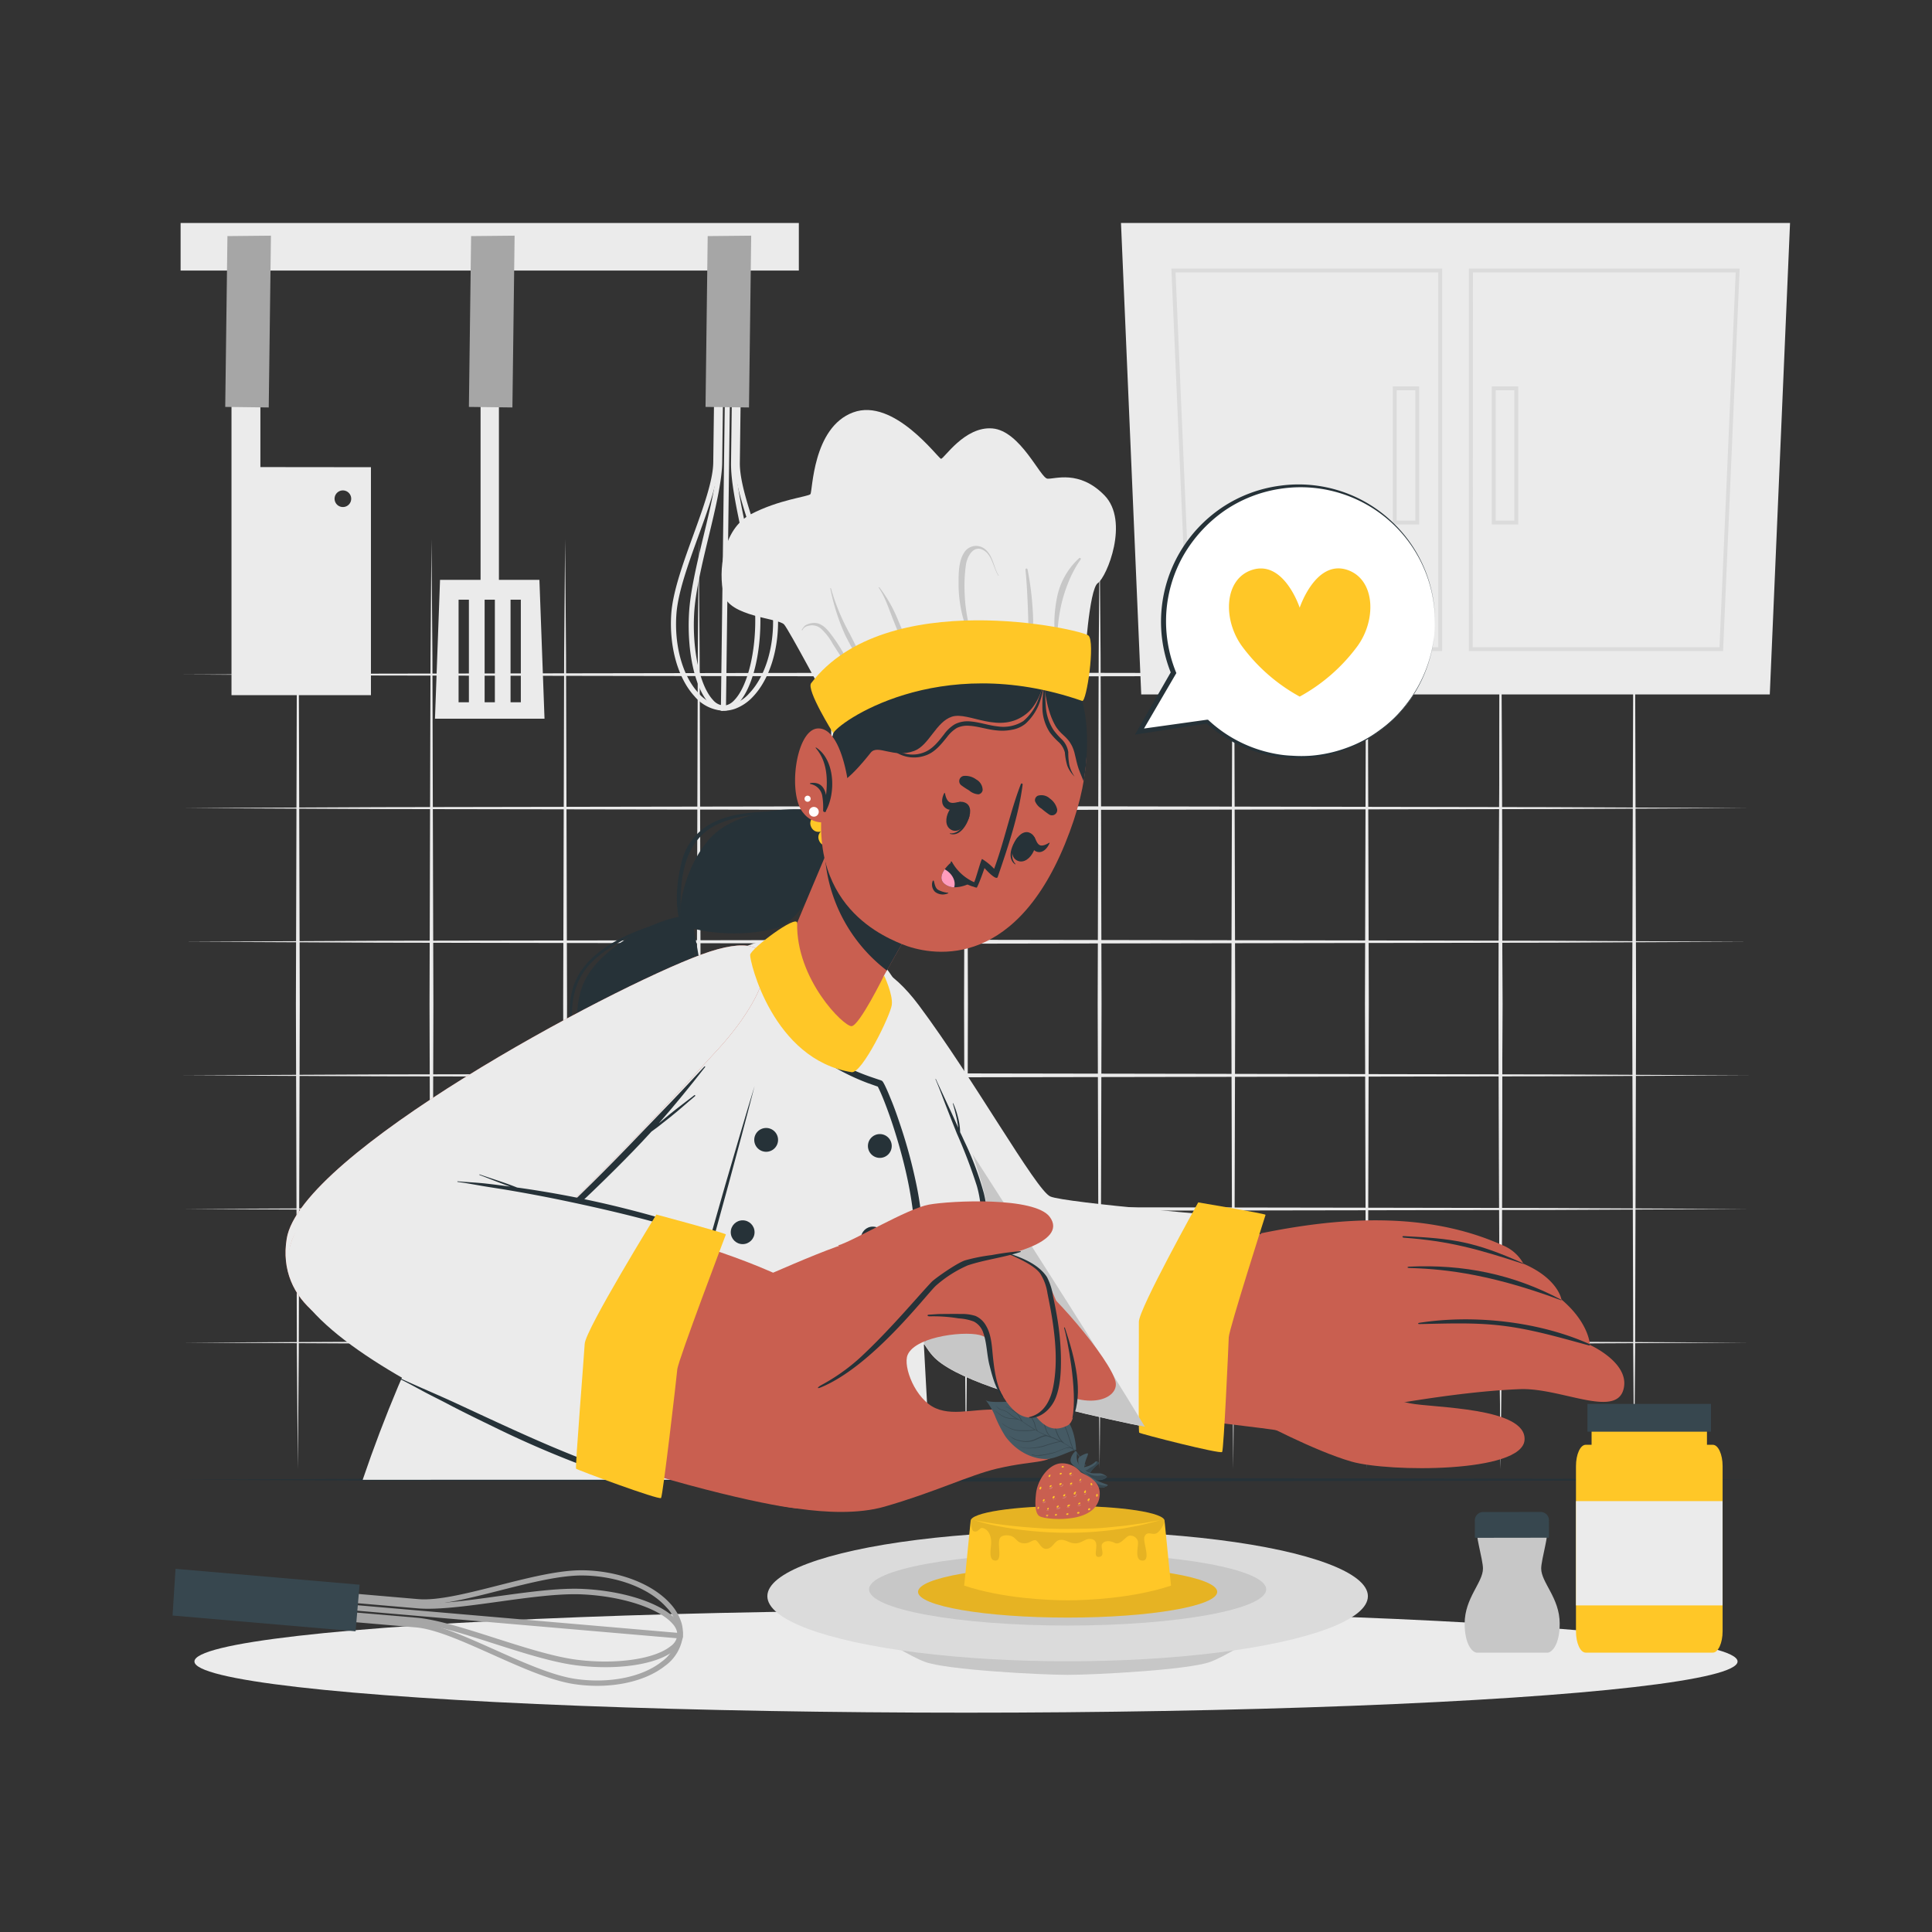 <svg xmlns="http://www.w3.org/2000/svg" viewBox="0 0 500 500"><rect x="0" y="0" width="500" height="500" fill="#333333" stroke="none"/><g id="freepik--background-complete--inject-58"><polygon points="47.48 209.13 98.11 208.89 148.74 208.8 250 208.63 351.26 208.8 401.89 208.89 452.52 209.13 401.89 209.38 351.26 209.47 250 209.63 148.74 209.46 98.11 209.38 47.48 209.13" style="fill:#ebebeb"></polygon><polygon points="47.48 243.72 98.11 243.47 148.74 243.39 250 243.22 351.26 243.38 401.89 243.47 452.52 243.72 401.89 243.96 351.26 244.05 250 244.22 148.74 244.05 98.11 243.96 47.48 243.72" style="fill:#ebebeb"></polygon><polygon points="47.48 174.58 98.11 174.34 148.74 174.25 250 174.08 351.26 174.25 401.89 174.34 452.52 174.58 401.89 174.82 351.26 174.91 250 175.08 148.74 174.91 98.11 174.82 47.48 174.58" style="fill:#ebebeb"></polygon><polygon points="47.48 278.3 98.11 278.06 148.74 277.97 250 277.8 351.26 277.97 401.89 278.06 452.52 278.3 401.89 278.55 351.26 278.63 250 278.8 148.74 278.63 98.11 278.55 47.48 278.3" style="fill:#ebebeb"></polygon><polygon points="47.48 312.89 98.11 312.64 148.74 312.55 250 312.39 351.26 312.55 401.89 312.64 452.52 312.89 401.89 313.13 351.26 313.22 250 313.38 148.74 313.22 98.11 313.13 47.48 312.89" style="fill:#ebebeb"></polygon><polygon points="47.48 347.47 98.11 347.23 148.74 347.14 250 346.97 351.26 347.14 401.89 347.23 452.52 347.47 401.89 347.71 351.26 347.8 250 347.97 148.74 347.8 98.11 347.71 47.48 347.47" style="fill:#ebebeb"></polygon><polygon points="284.58 139.55 284.83 169.62 284.92 199.7 285.08 259.84 284.92 319.98 284.83 350.06 284.58 380.13 284.34 350.06 284.25 319.98 284.08 259.84 284.25 199.7 284.34 169.62 284.58 139.55" style="fill:#ebebeb"></polygon><polygon points="250 139.55 250.24 169.62 250.33 199.7 250.5 259.84 250.33 319.98 250.25 350.06 250 380.13 249.75 350.06 249.67 319.98 249.5 259.84 249.67 199.7 249.76 169.62 250 139.55" style="fill:#ebebeb"></polygon><polygon points="215.42 139.55 215.66 169.62 215.75 199.7 215.91 259.84 215.75 319.98 215.66 350.06 215.42 380.13 215.17 350.06 215.08 319.98 214.92 259.84 215.08 199.7 215.17 169.62 215.42 139.55" style="fill:#ebebeb"></polygon><polygon points="180.83 139.55 181.07 169.62 181.16 199.7 181.33 259.84 181.16 319.98 181.08 350.06 180.83 380.13 180.59 350.06 180.5 319.98 180.33 259.84 180.5 199.7 180.59 169.62 180.83 139.55" style="fill:#ebebeb"></polygon><polygon points="388.34 139.55 388.58 169.62 388.67 199.7 388.84 259.84 388.67 319.98 388.58 350.06 388.34 380.13 388.09 350.06 388 319.98 387.84 259.84 388.01 199.7 388.09 169.62 388.34 139.55" style="fill:#ebebeb"></polygon><polygon points="353.75 139.55 354 169.62 354.08 199.7 354.25 259.84 354.08 319.98 354 350.06 353.75 380.13 353.51 350.06 353.42 319.98 353.25 259.84 353.42 199.7 353.51 169.62 353.75 139.55" style="fill:#ebebeb"></polygon><polygon points="319.17 139.55 319.41 169.62 319.5 199.7 319.67 259.84 319.5 319.98 319.41 350.06 319.17 380.13 318.92 350.06 318.84 319.98 318.67 259.84 318.84 199.7 318.93 169.62 319.17 139.55" style="fill:#ebebeb"></polygon><polygon points="422.92 139.55 423.16 169.62 423.25 199.7 423.42 259.84 423.25 319.98 423.17 350.06 422.92 380.13 422.68 350.06 422.59 319.98 422.42 259.84 422.59 199.7 422.68 169.62 422.92 139.55" style="fill:#ebebeb"></polygon><polygon points="388.34 139.55 388.58 169.62 388.67 199.7 388.84 259.84 388.67 319.98 388.58 350.06 388.34 380.13 388.09 350.06 388 319.98 387.84 259.84 388.01 199.7 388.09 169.62 388.34 139.55" style="fill:#ebebeb"></polygon><polygon points="146.25 139.55 146.49 169.62 146.58 199.7 146.75 259.84 146.58 319.98 146.49 350.06 146.25 380.13 146 350.06 145.91 319.98 145.75 259.84 145.92 199.7 146 169.62 146.25 139.55" style="fill:#ebebeb"></polygon><polygon points="111.66 139.55 111.91 169.62 111.99 199.7 112.16 259.84 112 319.98 111.91 350.06 111.66 380.13 111.42 350.06 111.33 319.98 111.16 259.84 111.33 199.7 111.42 169.62 111.66 139.55" style="fill:#ebebeb"></polygon><polygon points="77.08 139.55 77.32 169.62 77.41 199.7 77.58 259.84 77.41 319.98 77.32 350.06 77.08 380.13 76.83 350.06 76.75 319.98 76.58 259.84 76.75 199.7 76.83 169.62 77.08 139.55" style="fill:#ebebeb"></polygon><rect x="46.74" y="57.71" width="160" height="12.31" style="fill:#ebebeb"></rect><path d="M187.21,183.93a10.41,10.41,0,0,1-7.48-3.74c-4.31-4.7-6.6-12.9-6-21.41.42-5.75,3.1-13.14,5.69-20.28s5.11-14.08,5.17-18.82l.71-56,3.43,0,0,1.31-2.12,0-.69,54.69c-.07,5-2.58,11.9-5.25,19.25-2.56,7.06-5.2,14.35-5.61,19.93-.6,8.16,1.56,16,5.64,20.42a9.08,9.08,0,0,0,6.53,3.32Z" style="fill:#ebebeb"></path><path d="M190.26,183.42a8.69,8.69,0,0,1-3,.51l0-1.31a9.13,9.13,0,0,0,6.61-3.15c4.19-4.34,6.55-12.1,6.16-20.27-.26-5.59-2.72-12.95-5.1-20.07-2.48-7.42-4.81-14.42-4.75-19.38l.7-54.68-2.12,0,0-1.31,3.42,0-.71,56c-.06,4.74,2.24,11.64,4.68,18.94s4.9,14.66,5.17,20.43c.41,8.51-2.09,16.65-6.52,21.24A12,12,0,0,1,190.26,183.42Z" style="fill:#ebebeb"></path><path d="M187.21,183.93a5.09,5.09,0,0,1-3.66-1.86c-3.66-3.9-5.77-13.23-5.24-23.21.3-5.73,2.07-13.11,3.79-20.25s3.41-14.14,3.47-18.92l.71-56,2.47,0,0,1.31-1.15,0-.7,54.69c-.07,4.92-1.73,11.86-3.5,19.2-1.71,7.09-3.47,14.41-3.76,20-.5,9.51,1.51,18.66,4.88,22.26a3.92,3.92,0,0,0,2.73,1.44Z" style="fill:#ebebeb"></path><path d="M188.66,183.69a4,4,0,0,1-1.45.24h-.65l1.53-120.21,3.12,0-.71,56c-.06,4.77,1.41,11.68,3,19s3.12,14.61,3.27,20.34c.27,10-2.07,19.27-5.83,23.08A6,6,0,0,1,188.66,183.69Zm-.77-1.14a4.48,4.48,0,0,0,2.1-1.3c3.46-3.51,5.71-12.61,5.45-22.12-.15-5.62-1.72-13-3.25-20.11-1.57-7.38-3.07-14.36-3-19.28l.7-54.69h-.5Z" style="fill:#ebebeb"></path><polygon points="183.15 61.1 182.59 105.31 193.84 105.45 194.41 60.99 183.15 61.1" style="fill:#a6a6a6"></polygon><rect x="124.37" y="92.65" width="4.75" height="60.04" style="fill:#ebebeb"></rect><path d="M139.6,150.07H113.88L112.57,186h28.35Zm-18.25,31.67h-2.67V155.2h2.67Zm6.72,0h-2.65V155.2h2.65Zm6.72,0h-2.66V155.2h2.66Z" style="fill:#ebebeb"></path><polygon points="121.92 61.1 121.35 105.31 132.61 105.45 133.18 60.99 121.92 61.1" style="fill:#a6a6a6"></polygon><path d="M67.39,120.88V92.12H59.91v87.79H96v-59Zm21.35,10.34a2.15,2.15,0,1,1,2.15-2.14A2.14,2.14,0,0,1,88.74,131.22Z" style="fill:#ebebeb"></path><polygon points="58.86 61.1 58.29 105.31 69.55 105.45 70.12 60.99 58.86 61.1" style="fill:#a6a6a6"></polygon><polygon points="295.35 179.72 458.02 179.72 463.26 57.71 290.11 57.71 295.35 179.72" style="fill:#ebebeb"></polygon><path d="M373.23,168.51H307.44l-4.29-99h70.08Zm-64.83-1h63.83v-97h-68Z" style="fill:#dbdbdb"></path><path d="M367.29,135.74h-6.83V100h6.83Zm-5.83-1h4.83V101h-4.83Z" style="fill:#dbdbdb"></path><path d="M445.93,168.51H380.14v-99h70.08Zm-64.79-1H445l4.2-97h-68Z" style="fill:#dbdbdb"></path><path d="M392.91,135.74h-6.83V100h6.83Zm-5.83-1h4.83V101h-4.83Z" style="fill:#dbdbdb"></path></g><g id="freepik--Shadow--inject-58"><ellipse cx="250" cy="429.99" rx="199.68" ry="13.25" style="fill:#ebebeb"></ellipse></g><g id="freepik--Table--inject-58"><polygon points="44.21 382.94 95.66 382.7 147.1 382.61 250 382.44 352.89 382.61 404.34 382.7 455.79 382.94 404.34 383.19 352.89 383.27 250 383.44 147.1 383.27 95.66 383.18 44.21 382.94" style="fill:#263238"></polygon></g><g id="freepik--Character--inject-58"><path d="M215.13,210.88c-6-2.8-23.37-1.88-30.7,5.38s-9.92,21.07-7.4,23,14.83,3.6,24.14.86S218.1,212.27,215.13,210.88Z" style="fill:#263238"></path><path d="M215.14,210.93c.22,0,.32-.35.08-.41-5.52-1.37-11.89-.81-17.52-.46-4.55.29-9.26.78-13.35,2.92A15.25,15.25,0,0,0,176.44,223c-1.26,4.86-1.88,10.94-.43,15.81,0,.14.29.16.28,0-.51-9.82-.24-21.62,10.35-25.89C195.63,209.3,205.76,210.89,215.14,210.93Z" style="fill:#263238"></path><path d="M178.48,237.08c-5.71-.52-22.47,6.85-27.23,16.88s.36,27.52,2.83,29.25,17-5.67,22.62-12.22c3.77-4.37,2.94-10.63,3-16.66C179.8,245.44,179.37,237.16,178.48,237.08Z" style="fill:#263238"></path><path d="M180.32,270.4c4-10.39.3-22.39-1.22-32.92,0-.11-.2-.1-.2,0,0,9.77,3.73,19.38,1.73,29.16-1.19,5.81-4.46,11-10,13.53-4.81,2.16-10.31,2.42-15.48,3.06-.34,0-.23.55.1.52C165.48,282.76,176.16,281.13,180.32,270.4Z" style="fill:#263238"></path><path d="M177.06,237.81c.31-.08.22-.56-.09-.49-8.72,2-19.43,5.34-25.43,12.4-6.49,7.65-3.91,17.73-1.57,26.45,0,.11.2.08.17,0-2.25-8.83-4.32-19.61,2.75-26.9C159,243,168.81,239.81,177.06,237.81Z" style="fill:#263238"></path><path d="M154.77,283.07c3,3,6.38,10.86,5.31,18.51-1.83,13.1,3.63,12.12,16.19,19.69,10.61,6.39,9,20,.91,24.45,0,0,6-6.81-.49-13.12-7.8-7.55-32-4.45-38.47-20.83C129.87,290.57,154.77,283.07,154.77,283.07Z" style="fill:#263238"></path><path d="M157.86,290.35c-.1-.21.27-.39.38-.17a19,19,0,0,1,2,6.58c.34,3-.5,5.87-.37,8.86.34,7.6,8.66,9.95,14.5,12.24,7.83,3.08,12.75,10,10.6,18.59a.1.1,0,0,1-.2-.05,14.94,14.94,0,0,0-4.71-14.76c-4.06-3.45-9.67-4.06-14.17-6.75-3.07-1.85-5.94-4.3-6.47-8a29.66,29.66,0,0,1,.3-6.17A21,21,0,0,0,157.86,290.35Z" style="fill:#263238"></path><path d="M152.19,283.92c.1,0,.17.11.08.15-5.94,3.06-12.16,6.06-15.52,12.2-3.61,6.61-2.19,14.81,2,20.81,4.71,6.71,12.08,6.51,19.43,7.33,5.32.6,10.62,1.6,15,4.86.13.1,0,.32-.17.24-7.35-4.32-15.35-4.24-23.53-5.42-6.68-1-11-4.74-13.54-11C130.36,299.41,139.79,288.7,152.19,283.92Z" style="fill:#263238"></path><path d="M211.55,204c-1.26-2.63-5.32-.61-4.05,2S212.82,206.62,211.55,204Z" style="fill:#FFC727"></path><path d="M212.44,208.11c-1.27-2.62-5.33-.6-4.06,2S213.71,210.75,212.44,208.11Z" style="fill:#FFC727"></path><path d="M214,212.06c-1.27-2.63-5.33-.61-4.06,2S215.31,214.7,214,212.06Z" style="fill:#FFC727"></path><path d="M216.09,215.66c-1.27-2.63-5.33-.61-4.06,2S217.35,218.3,216.09,215.66Z" style="fill:#FFC727"></path><path d="M218.78,218.93c-1.27-2.63-5.32-.61-4.06,2S220.05,221.56,218.78,218.93Z" style="fill:#FFC727"></path><path d="M221.9,221.56c-1.27-2.63-5.33-.61-4.06,2S223.17,224.19,221.9,221.56Z" style="fill:#FFC727"></path><path d="M232.49,257.5c17.69,21,32.4,47.81,40.23,54.28,4.1,3.39,63.37,8.27,70.1,9.56,10.26,2-5,50.82-11.94,48.92-4.5-1.23-71.53-6.53-84.14-20.63-9.7-10.86-25.2-57.78-29.38-78.43C212.72,248.26,225.43,249.12,232.49,257.5Z" style="fill:#c95f50"></path><path d="M326.32,319.19c20.4-4.18,42.89-5.81,62.71,3.15a10.71,10.71,0,0,1,5.24,4.71c9,3.86,9.83,9.25,9.83,9.25,7.24,6.14,7.37,11.77,7.37,11.77s10.46,4.65,8.7,11.44c-1.95,7.62-16.26-.4-26.82,0-24.21.94-58.36,9-65.31,10Z" style="fill:#c95f50"></path><path d="M367.29,342.67c7.13-.13,14.13-.45,21.24.39,7.8.91,15.16,3.1,22.7,5.14a.19.19,0,0,0,.12-.36c-13.06-5.85-30-7.7-44.07-5.49C366.94,342.4,366.93,342.68,367.29,342.67Z" style="fill:#263238"></path><path d="M364.6,328.14c6.95.26,19.15.79,39.42,8.37.06,0,.13-.08.06-.11-12.51-6.68-25.42-9.25-39.46-8.59C364.18,327.83,364.14,328.13,364.6,328.14Z" style="fill:#263238"></path><path d="M363.31,320.31c11.79.88,19.11,2.93,30.9,6.78.07,0,.13-.09.05-.12-12.94-5.78-18.29-6.41-31-7.07C362.84,319.88,362.85,320.27,363.31,320.31Z" style="fill:#263238"></path><path d="M361.22,358.84c-3,1.52-2.26,3.12,3.65,4.33s30.32,1,29.68,9.52-35.1,8.34-44.78,5.57-24.38-10.65-24.38-10.65C332.1,366.3,348.08,361.57,361.22,358.84Z" style="fill:#c95f50"></path><path d="M320.4,315l-8.12,57.24s-60.88-10-70.89-21.35S221,294.17,216,271.34s7.66-30.09,21.8-11.17,30.3,47.79,34,49.47S320.4,315,320.4,315Z" style="fill:#ebebeb"></path><path d="M327.53,314.39c-.14-.32-17.43-3.21-17.43-3.21s-15.4,27.61-15.36,30.91-.18,28.37.08,28.68,21.05,5.62,21.47,5,1.65-27.6,1.71-29.67S327.53,314.39,327.53,314.39Z" style="fill:#FFC727"></path><path d="M296.29,369.22c-18.77-3.8-48.21-10.79-54.9-18.37-10-11.32-20.38-56.68-25.37-79.51-2.54-11.64-.5-19.23,4-21.36C230.66,266.24,274.16,332.76,296.29,369.22Z" style="fill:#c7c7c7"></path><path d="M241,382.94l-1.95-35.79s18.87-18.21,16.17-36c-1.36-9-15.49-47.23-26.17-61-10-12.91-31.31-8.41-40.28-3.18-34.52,20.13-72.28,69.46-94.91,136Z" style="fill:#ebebeb"></path><path d="M195.94,247.32a26.47,26.47,0,0,0,1.76,7.36,33.24,33.24,0,0,0,3.49,6.69,40.74,40.74,0,0,0,10.59,10.56,58.54,58.54,0,0,0,13.42,6.72l1.79.61.89.3.05,0s0,0,.28.13a1.15,1.15,0,0,1,.29.3,1.9,1.9,0,0,1,.17.28l.25.46c.59,1.19,1.08,2.36,1.56,3.56,1,2.38,1.82,4.78,2.63,7.21a130.69,130.69,0,0,1,4,14.83,82.48,82.48,0,0,1,1.78,15.3A41.91,41.91,0,0,1,236.53,337a23.52,23.52,0,0,1-3.94,6.84,20.43,20.43,0,0,1-6.17,5l.46-.66c-.44,2.91-.88,5.82-1.37,8.72l-1.43,8.71c-.46,2.9-1,5.8-1.49,8.7s-1,5.79-1.59,8.68c.27-2.93.6-5.85.92-8.78s.64-5.85,1-8.77l1.07-8.76c.34-2.92.73-5.83,1.14-8.74l.06-.44.4-.22a18.57,18.57,0,0,0,5.6-4.56,21.94,21.94,0,0,0,3.59-6.34,40.15,40.15,0,0,0,2.1-14.65c-.23-10-2.45-20-5.51-29.59q-1.15-3.61-2.53-7.13c-.46-1.17-.95-2.34-1.48-3.43l-.2-.39-.08-.13s-.06,0,.14.13.18.07.17.08l-.06,0-.91-.32-1.81-.64A58,58,0,0,1,211,273a39.47,39.47,0,0,1-10.5-11.2,33.33,33.33,0,0,1-3.23-7A24.7,24.7,0,0,1,195.94,247.32Z" style="fill:#263238"></path><path d="M195.28,281.07c-2.18,8.54-4.47,17.05-6.77,25.55l-7,25.48-7.25,25.42-3.7,12.68-3.81,12.66,3.33-12.79,3.44-12.76,7-25.48,7.25-25.41C190.23,298,192.7,289.5,195.28,281.07Z" style="fill:#263238"></path><path d="M201.36,295a3.08,3.08,0,1,1-3.08-3.08A3.08,3.08,0,0,1,201.36,295Z" style="fill:#263238"></path><path d="M230.78,296.58a3.08,3.08,0,1,1-3.08-3.08A3.08,3.08,0,0,1,230.78,296.58Z" style="fill:#263238"></path><circle cx="192.2" cy="318.9" r="3.08" style="fill:#263238"></circle><path d="M188.71,343.26a3.08,3.08,0,1,1-3.08-3.08A3.08,3.08,0,0,1,188.71,343.26Z" style="fill:#263238"></path><circle cx="178.87" cy="371.31" r="3.08" style="fill:#263238"></circle><circle cx="225.88" cy="320.53" r="3.08" style="fill:#263238"></circle><circle cx="215.91" cy="372.81" r="3.08" style="fill:#263238"></circle><circle cx="219.72" cy="346.34" r="3.08" style="fill:#263238"></circle><path d="M254.65,308.91a78.76,78.76,0,0,0-5.17-13.76c-.32-.72-.65-1.43-1-2.14a16.35,16.35,0,0,0-.49-3.62,21.81,21.81,0,0,0-1.28-3.83c0-.07-.15,0-.13,0,.37,1.26.71,2.54,1,3.83.17.83.29,1.65.42,2.48-.69-1.53-1.37-3.06-2.08-4.59-.62-1.32-1.23-2.63-1.84-3.95s-1.28-2.71-1.88-4.07c0-.06-.14,0-.11,0,1,2.34,1.86,4.72,2.78,7.08s1.82,4.65,2.76,7a133.85,133.85,0,0,1,5.17,13.55,28.53,28.53,0,0,1,.46,13.92,46,46,0,0,1-5.12,12.79c-1.31,2.32-2.83,4.51-4.3,6.75s-3.09,4.35-4.48,6.61a.09.09,0,0,0,.14.1c1.71-1.73,3.21-3.64,4.77-5.49a64.92,64.92,0,0,0,4.26-5.8,43.8,43.8,0,0,0,6-12.9A28.56,28.56,0,0,0,254.65,308.91Z" style="fill:#263238"></path><path d="M181.6,247C157.22,256,77.84,298.68,74.21,320.53c-2.7,16.24,12.53,26.71,29.32,25.38,14.61-1.16,67.72-58.36,82.42-74.5C200,256,205.55,238.23,181.6,247Z" style="fill:#c95f50"></path><path d="M181.6,247C157.22,256,77.84,298.68,74.21,320.53c-2.7,16.24,12.53,26.71,29.32,25.38,14.61-1.16,67.72-58.36,82.42-74.5C200,256,205.55,238.23,181.6,247Z" style="fill:#ebebeb"></path><path d="M182.48,276.16c.09-.12-.06-.28-.17-.16-3.75,4.06-7.54,8.09-11.4,12.05s-7.66,8-11.54,11.95q-11.58,11.82-23.84,22.93c-2.29,2.08-4.61,4.11-6.92,6.16s-4.75,4.06-7,6.19c-.07.06,0,.17.1.12,2.27-1.58,4.44-3.34,6.61-5.07s4.27-3.45,6.37-5.23c4.2-3.56,8.36-7.16,12.41-10.89s8.13-7.63,12.08-11.57c3.21-3.19,6.37-6.44,9.42-9.79.56-.41,1.12-.81,1.67-1.23,1.11-.86,2.21-1.74,3.32-2.62,2.16-1.71,4.19-3.58,6.31-5.34.13-.11-.06-.34-.19-.24-2.17,1.71-4.41,3.32-6.54,5.07l-2.66,2.22,0,0C174.64,286,178.63,281.1,182.48,276.16Z" style="fill:#263238"></path><path d="M228.79,252.45s-5.53,18.52-8.95,17.66c-10.53-2.65-16.92-20.69-16.76-23.12,0-.62,5.85-14.47,10.4-25.23,2.92-6.92,5.32-12.55,5.32-12.55l20.78,24.12-10.07,17.84Z" style="fill:#c95f50"></path><path d="M239.58,233.33l-10.07,17.84a41.08,41.08,0,0,1-16-29.41c2.92-6.92,5.32-12.55,5.32-12.55l2.67,2.9Z" style="fill:#263238"></path><path d="M275.62,218.4c-13.62,33.27-35.09,28.87-42.26,25.92-6.51-2.67-28.34-12.6-18.23-47.11s29.89-38.69,45.11-33.36S289.25,185.12,275.62,218.4Z" style="fill:#c95f50"></path><path d="M271.56,210.82a22.39,22.39,0,0,1-2-1.53,4.06,4.06,0,0,1-1.69-1.95,1.28,1.28,0,0,1,.7-1.4,3.18,3.18,0,0,1,3.13.72,4.68,4.68,0,0,1,1.89,2.77A1.36,1.36,0,0,1,271.56,210.82Z" style="fill:#263238"></path><path d="M248.75,203.21a21.7,21.7,0,0,0,2.07,1.36,4,4,0,0,0,2.39,1,1.27,1.27,0,0,0,1.1-1.1,3.18,3.18,0,0,0-1.67-2.75,4.69,4.69,0,0,0-3.23-.91A1.36,1.36,0,0,0,248.75,203.21Z" style="fill:#263238"></path><path d="M250.93,211.08c0-.09-.22,0-.26.12-1,2.25-2.44,4.67-4.79,4.47-.07,0-.12.11,0,.14C248.45,216.6,250.38,213.37,250.93,211.08Z" style="fill:#263238"></path><path d="M250,207.84c-3.44-1.93-7.05,5.1-3.86,6.89S252.92,209.46,250,207.84Z" style="fill:#263238"></path><path d="M248.46,207.51c-.82.08-1.78.47-2.56.17s-1.17-1.43-1.36-2.42c0-.11-.12-.08-.17,0-.71,1.33-.9,3,.44,3.92s2.78.16,3.82-1C248.82,208,248.79,207.47,248.46,207.51Z" style="fill:#263238"></path><path d="M263.34,216.76c.06-.07.11.19.07.28-1.21,2.13-2.23,4.78-.64,6.52.05.06,0,.16-.08.12C260.47,222.09,261.86,218.59,263.34,216.76Z" style="fill:#263238"></path><path d="M266.46,215.51c3.63,1.56.24,8.7-3.12,7.25S263.42,214.2,266.46,215.51Z" style="fill:#263238"></path><path d="M267.73,216.68c.38.65.61,1.6,1.27,2s1.7-.08,2.55-.58c.09-.06.11,0,.07.13-.61,1.38-1.73,2.59-3.17,2.23s-1.63-1.92-1.31-3.43C267.2,216.72,267.57,216.42,267.73,216.68Z" style="fill:#263238"></path><path d="M241.68,228c.22.79.34,1.76,1.07,2.27a6.7,6.7,0,0,0,2.59.77.08.08,0,0,1,0,.16,3.27,3.27,0,0,1-3.35-.39,2.59,2.59,0,0,1-.6-2.83C241.46,227.84,241.65,227.89,241.68,228Z" style="fill:#263238"></path><path d="M254.79,224.65s-1.18,3.5-1.95,5c-.07.14-.48,0-1-.21,0,0,0,0-.06,0a8.19,8.19,0,0,1-5.76-6.29.18.18,0,0,1,.34-.1,12.25,12.25,0,0,0,5.74,5.26c.32-.37,1.82-6.06,2.07-6a15,15,0,0,1,3.11,2.54c2.67-7.22,4.16-14.8,6.92-21.94a.24.24,0,0,1,.46.1c-1,8.06-3.89,16.43-6.45,23.95C257.87,228,255.27,225.22,254.79,224.65Z" style="fill:#263238"></path><path d="M251.4,228.39a9.16,9.16,0,0,1-4.46,1.25,4.12,4.12,0,0,1-2.37-.8c-1.5-1.12-.92-2.67-.08-3.86a10,10,0,0,1,1.57-1.71A11.83,11.83,0,0,0,251.4,228.39Z" style="fill:#263238"></path><path d="M246.94,229.64a4.12,4.12,0,0,1-2.37-.8c-1.5-1.12-.92-2.67-.08-3.86C246.21,225.89,247.49,227.83,246.94,229.64Z" style="fill:#ff9cbd"></path><path d="M270.2,176.45s-1.11,5.53-4.54,8.25c-7,5.58-14.88-.64-19.29.77-4.14,1.33-5.89,7.4-9.76,8.86-5.36,2-9.45-1.79-11.26.45s-7.41,9.43-11.12,8.87,7.66-61.06,48.79-38.85c0,0,6.91.47,13.64,9.33,7.43,9.79,3.78,28.1,3.78,28.1s-.1-.33-.92-2.29c-1.15-2.78-1.12-4.82-2-6.7-1.44-3-3.06-2.89-4.62-5.85C270.49,182.89,270.2,176.45,270.2,176.45Z" style="fill:#263238"></path><path d="M270.7,173.81a31.85,31.85,0,0,1-1.92,7,13.15,13.15,0,0,1-3.94,5.8,9.67,9.67,0,0,1-6.65,1.38c-2.36-.24-4.66-1.11-7.22-1.3a7.27,7.27,0,0,0-3.85.74,9.56,9.56,0,0,0-2.81,2.62c-1.5,1.93-3,3.83-5.17,4.66a8.06,8.06,0,0,1-6.78-.39c-2.12-1-4.16-2.77-6.68-2.85,2.5.29,4.29,2.1,6.42,3.35a8.76,8.76,0,0,0,7.35.72c2.52-.81,4.18-3,5.67-4.83a8.87,8.87,0,0,1,2.52-2.32,6.33,6.33,0,0,1,3.26-.55c2.32.13,4.67,1,7.18,1.2a12.39,12.39,0,0,0,3.79-.18,7.51,7.51,0,0,0,3.51-1.55,13.75,13.75,0,0,0,3.94-6.31A31.79,31.79,0,0,0,270.7,173.81Z" style="fill:#263238"></path><path d="M270.57,176.12a25.2,25.2,0,0,0-.8,6.77,12,12,0,0,0,1.94,6.69,18.11,18.11,0,0,0,2.35,2.54,5.59,5.59,0,0,1,1.53,2.63,16.65,16.65,0,0,0,.61,3.37,7.56,7.56,0,0,0,1.9,2.85,8.59,8.59,0,0,1-1.36-3,17.76,17.76,0,0,1-.27-3.33,5.89,5.89,0,0,0-1.62-3.24,18.79,18.79,0,0,1-2.19-2.46,12.68,12.68,0,0,1-2-6.09A50.1,50.1,0,0,1,270.57,176.12Z" style="fill:#263238"></path><path d="M219.37,201.93s-1.84-13.57-7.65-13.41-8,17.33-3.71,22a6.07,6.07,0,0,0,8.74.82Z" style="fill:#c95f50"></path><path d="M211.21,193.46c-.08-.05-.16.06-.1.13,2.95,3.42,3.14,7.89,2.67,12.18-.4-2-1.52-3.48-4.05-3.11-.13,0-.12.22,0,.25a3.74,3.74,0,0,1,3.06,3,17.86,17.86,0,0,1,.23,3.87c0,.42.7.55.77.1,0,0,0-.07,0-.1C216.34,205.11,216.07,196.56,211.21,193.46Z" style="fill:#263238"></path><path d="M211.74,210.69a1.26,1.26,0,1,1-.5-1.7A1.25,1.25,0,0,1,211.74,210.69Z" style="fill:#fff"></path><path d="M209.7,207.09a.8.8,0,0,1-1.08.31.79.79,0,1,1,1.08-.31Z" style="fill:#fff"></path><path d="M213.89,181.19c-.3-.41-9.56-17.89-10.95-19.56s-14.2-2-15.65-7.82-.31-16.88,7-20.71,14.85-4.55,15.44-5.21.52-17.26,11.06-21.16,22,11.9,22.74,12,6.07-8.46,13.31-7.85,12.39,12.82,14.23,13,8.2-2.4,14.75,4.3.61,21.18-1.7,22.72-3.41,20.59-3.41,20.59Z" style="fill:#ebebeb"></path><path d="M221.4,174.77a8.5,8.5,0,0,1-1.5-2.51c-.43-.91-.87-1.81-1.34-2.7a39,39,0,0,0-3.27-5.09c-.94-1.29-2.09-2.72-3.7-3.16a4.42,4.42,0,0,0-3.35.66,10.32,10.32,0,0,0-.74,1c-.08.09.09.22.15.11a2.1,2.1,0,0,1,1.12-1,5.09,5.09,0,0,1,1.22-.25,3.59,3.59,0,0,1,2.43.82,14.87,14.87,0,0,1,3.1,4q1.41,2.19,2.84,4.38c.85,1.33,1.54,3.06,2.87,4C221.34,175,221.5,174.88,221.4,174.77Z" style="fill:#c7c7c7"></path><path d="M225.41,175c-1.84-3.7-3.69-7.41-5.56-11.1a55.17,55.17,0,0,1-4.79-11.61c0-.12-.21-.09-.18,0a55.66,55.66,0,0,0,3.82,12,79.57,79.57,0,0,0,6.52,10.85A.11.11,0,0,0,225.41,175Z" style="fill:#c7c7c7"></path><path d="M236.08,170c-1.06-3.38-2.47-6.67-3.84-9.94a35.5,35.5,0,0,0-4.67-8.07c-.07-.09-.21,0-.14.12,1.77,2.64,2.68,5.73,3.87,8.66,1.29,3.2,2.58,6.44,4.17,9.51A.34.34,0,0,0,236.08,170Z" style="fill:#c7c7c7"></path><path d="M255.1,142.27a3.63,3.63,0,0,0-5.55.69c-1.48,2.25-1.47,5.42-1.47,8a34.19,34.19,0,0,0,1,8.36,36.13,36.13,0,0,0,3.55,8.83.1.1,0,0,0,.18-.08,41.72,41.72,0,0,1-3.16-14.53,39.27,39.27,0,0,1,.33-7.35c.28-2,1.85-5.21,4.42-3.87,2.41,1.25,2.62,4.63,4,6.71,0,0,.11,0,.07-.06C257.14,146.81,257.08,144.08,255.1,142.27Z" style="fill:#c7c7c7"></path><path d="M279.3,144.44a18.63,18.63,0,0,0-5.83,10.64,33.76,33.76,0,0,0-.6,6.87,36,36,0,0,0,.43,7.12.1.1,0,0,0,.19,0c.27-2.22,0-4.5.27-6.72a44,44,0,0,1,1.09-6.66,40.12,40.12,0,0,1,1.91-5.63,28.8,28.8,0,0,1,2.91-5.27C279.83,144.56,279.53,144.24,279.3,144.44Z" style="fill:#c7c7c7"></path><path d="M267.27,158a76,76,0,0,0-1.34-10.64.27.27,0,0,0-.54.09c.36,3.52.51,7.07.65,10.6s.06,7,.43,10.51a.1.1,0,0,0,.19,0A40.63,40.63,0,0,0,267.27,158Z" style="fill:#c7c7c7"></path><path d="M215.66,189.78c.74-2.35,26.83-21.46,64.41-8.38,1.12.39,3.44-15.31,1.62-16.92s-52.41-13-71.77,12.33C208.61,178.53,215.66,189.78,215.66,189.78Z" style="fill:#FFC727"></path><path d="M206.3,238.88c0-2.38-12,6.63-12.16,8.23s5.86,27.12,26.26,30.37c2.68.42,10.07-14.75,10.4-17.44s-2-7.59-2-7.59-6.39,13-8.41,13.12S206,253.46,206.3,238.88Z" style="fill:#FFC727"></path><path d="M78.7,335.63c-12.12-15.2,6.29-29.11,19.86-28.54,31.84,1.35,86.74,12.66,111.53,27.36,8,4.73,6.1,56.95-3.76,55.95C188.82,388.63,103.29,366.48,78.7,335.63Z" style="fill:#c95f50"></path><path d="M189.23,333.85c4-1.06,27.66-12.63,35.43-13.48s34.81,6.16,40.72,9.36,22,22,23.33,27.86c1,4.7-8.32,8.2-19-.16-10-7.81-12-10.17-15.41-11.68s-17.29-.11-19.41,4.9c-1.25,3,2,11.53,7.28,13.81s11.27-.52,19,.6,13.77,6.86,12.77,9.62c-1.66,4.57-5.09,2.85-16,5.42-7,1.66-16.07,6.1-29,9.81-13.72,3.95-34.2-1.87-34.2-1.87Z" style="fill:#c95f50"></path><path d="M278.5,375.25s-.16-6.15-3.32-8.87a14.05,14.05,0,0,0-9.8-3.72c-3.83-.09-9.49.64-10.35-.39a17,17,0,0,1,2.4,4,32.19,32.19,0,0,0,2.8,5.52c3.86,5.16,9,6.09,11.37,5.73S277.73,375.12,278.5,375.25Z" style="fill:#455a64"></path><path d="M267.19,376.41a1.78,1.78,0,0,0,.33.09,2.06,2.06,0,0,0,.69.1,1,1,0,0,0,.51,0,2.63,2.63,0,0,0,.39-.06,9.59,9.59,0,0,0,1.3-.15c.51-.09,1-.2,1.54-.32a11.66,11.66,0,0,0,1.29-.34c.81-.29,1.58-.67,2.39-.94a4.5,4.5,0,0,1,1.33-.28l-1-.6c-.46-.27-.93-.54-1.4-.79a5.84,5.84,0,0,0-.74.15c-.84.17-1.66.42-2.47.67-.57.18-1.13.39-1.71.53a16,16,0,0,1-1.84.28,11.21,11.21,0,0,1-2.09.07,4.51,4.51,0,0,1-2.29-.69s0-.05,0,0a5.37,5.37,0,0,0,2,.61,11,11,0,0,0,2.22-.11,15.77,15.77,0,0,0,2.55-.51c.76-.24,1.52-.49,2.29-.7a9.93,9.93,0,0,1,1.78-.39,17.4,17.4,0,0,0-2.78-1.17l-.51-.17a1.64,1.64,0,0,0-.44,0,5.53,5.53,0,0,0-1.19.39c-.74.29-1.45.69-2.21.91a6.26,6.26,0,0,1-3,0,8.62,8.62,0,0,1-1.59-.49l-.18-.08c-.15-.09-.3-.18-.44-.28s-.4-.3-.61-.43l-.11-.09a0,0,0,0,1,.06,0,11.72,11.72,0,0,0,1.48.8,7.27,7.27,0,0,0,1.72.45,5.82,5.82,0,0,0,2.87-.22c.79-.3,1.54-.69,2.34-1a5.18,5.18,0,0,1,.85-.23,18.88,18.88,0,0,1-2.61-1.34,7.55,7.55,0,0,1-1.76.25c-.75.05-1.5,0-2.25,0a6.46,6.46,0,0,1-2.52-.63,9.42,9.42,0,0,1-1.16-.64,5.76,5.76,0,0,1-1-.8s0-.06,0,0c.35.21.66.47,1,.69a7.77,7.77,0,0,0,1.21.64,6.77,6.77,0,0,0,2.58.57c.7,0,1.4,0,2.1,0,.54,0,1.06-.09,1.58-.17l-.29-.18c-.79-.5-1.57-1-2.34-1.56a9.92,9.92,0,0,0-1.38-.8c-1.13-.31-2.33-.17-3.45-.54a8.71,8.71,0,0,1-2.75-1.87s0-.08,0-.05a9.39,9.39,0,0,0,2.85,1.81,8,8,0,0,0,1.84.28,5.2,5.2,0,0,1,1,.14c-.26-.13-.51-.26-.76-.41a9.69,9.69,0,0,1-1.11-.79,4.83,4.83,0,0,0-1.27-.84c-.46-.19-.95-.28-1.4-.49l0,0-.23-.17c-.11-.1-.22-.2-.32-.31s-.21-.23-.32-.35l-.07-.09h0q.4.38.84.72a3.71,3.71,0,0,0,1.19.45,5.59,5.59,0,0,1,1.86,1.14,11.08,11.08,0,0,0,2.07,1.23l.69.37a4.1,4.1,0,0,1-.36-.56,5.88,5.88,0,0,0-.78-1.2,13.36,13.36,0,0,0-2.87-1.87s0-.07,0-.06c.51.24,1,.5,1.49.76a6.36,6.36,0,0,1,1.4.94,4.73,4.73,0,0,1,.77,1.1c.21.39.45.74.69,1.11q.44.27.87.57c.77.52,1.55,1,2.35,1.48h0l.13.09h0l.05,0,0,0h0l.21.12a3.73,3.73,0,0,1-.55-1.43,5.47,5.47,0,0,0-1.36-2.35,10.88,10.88,0,0,0-2.31-1.91c-.93-.56-1.94-.89-2.9-1.37,0,0,0-.06,0,0a13.17,13.17,0,0,1,2.81,1.21,10,10,0,0,1,2.39,1.81,5.94,5.94,0,0,1,1.42,2.14c.14.39.2.8.32,1.2a2.44,2.44,0,0,0,.63,1l.75.38a17.63,17.63,0,0,0,2.12.84l.09,0a3.08,3.08,0,0,1-1-1.46,19.45,19.45,0,0,1-.75-2.5,5.37,5.37,0,0,0-1.67-2.63,7.94,7.94,0,0,0-.89-.63.83.83,0,0,0-.15-.11,2.73,2.73,0,0,0-.48-.25c-.26-.13-.52-.28-.79-.4a3.49,3.49,0,0,0-.48-.23h0a6.44,6.44,0,0,1,1.41.58,7.43,7.43,0,0,1,1.29.79,5.59,5.59,0,0,1,1.79,2.37c.32.78.44,1.64.71,2.44a4.48,4.48,0,0,0,1,1.87h0a1.47,1.47,0,0,0,.71.44c.48.19.95.41,1.41.64l.66.34.15,0a5.18,5.18,0,0,1-.88-1.36c-.41-.85-.66-1.77-1-2.65a16.12,16.12,0,0,0-1.36-2.88,7.43,7.43,0,0,0-1-1.2,3.09,3.09,0,0,0-.39-.33.23.23,0,0,0-.07-.07h0a2.11,2.11,0,0,0-.23-.19l-.11-.09a2.47,2.47,0,0,0-.42-.3,4.78,4.78,0,0,1,2.16,1.82,12.94,12.94,0,0,1,1.44,2.76c.35.88.62,1.78,1,2.65a7.37,7.37,0,0,0,.69,1.3,2.79,2.79,0,0,0,.35.42,5.23,5.23,0,0,0,.45.49.7.7,0,0,0,.16.14h0l-.06,0c.31.18.62.36.92.55l1.25.75h0a16.91,16.91,0,0,1-.64-1.76c-.28-.83-.54-1.67-.84-2.5a15,15,0,0,0-1.06-2.39,8.86,8.86,0,0,0-1.78-2.17,0,0,0,1,1,0,0,10,10,0,0,1,2.93,4.32c.34.83.59,1.7.87,2.56s.52,1.44.77,2.17a4,4,0,0,1,.65.59,7,7,0,0,1,1.4,1.94,8.36,8.36,0,0,0,.39.86,1.78,1.78,0,0,0,.83.7c.08,0,0,.33-.14.31-.53-.08-.77-.52-1-1a12.16,12.16,0,0,0-.81-1.56,11.15,11.15,0,0,0-1.19-1.46h0a.75.75,0,0,0-.16-.15h0l-.08-.06a5.82,5.82,0,0,0-.72-.45,4.35,4.35,0,0,0-1.88.4c-.78.3-1.54.67-2.33.93-.44.14-.89.22-1.33.32s-1,.22-1.54.3a6.31,6.31,0,0,1-3-.18A0,0,0,0,1,267.19,376.41Z" style="fill:#37474f"></path><path d="M227,318.94c9.53-.6,29,1.45,40.7,9,7.91,5.11,13.82,38.24,8.63,40.94s-8.25-1.47-12-8.19c-1.38-2.45-5.79-17.49-9.77-17.69-5.72-.3-20.7,4.94-20.7,4.94Z" style="fill:#c95f50"></path><path d="M277.66,367c2.8-6.67.63-15.25-2.07-23.39,0-.13-.24-.08-.2.05.68,2.08,3.58,16.45,2.14,23.33C277.51,367,277.64,367,277.66,367Z" style="fill:#263238"></path><path d="M227,318.94c9.53-.6,29,1.45,40.7,9,7.91,5.11,6.77,35.57,1.58,38.26s-9.94-3-12.47-11.35c-.82-2.69-1-13.56-5-13.77-5.72-.3-19.83-.92-19.83-.92Z" style="fill:#c95f50"></path><path d="M259.55,361.36c-1.67-2.77-2.2-6.74-2.55-9.91-.3-2.77-.35-5.91-1.82-8.37a5.83,5.83,0,0,0-2.71-2.51,11.47,11.47,0,0,0-3.91-.51c-1.51-.05-3,0-4.53,0s-2,.09-3.56.17c-.63,0-.54.46.15.44a40,40,0,0,1,7.5.53A13.25,13.25,0,0,1,252,342a5,5,0,0,1,2.49,3c.93,2.64.89,5.57,1.58,8.28s1.52,6.07,3.33,8.22C259.46,361.61,259.62,361.47,259.55,361.36Z" style="fill:#263238"></path><path d="M273.26,361.64c1.21-3.16,1.34-6.86,1.31-10.21a68.29,68.29,0,0,0-1-10.58q-.45-2.7-1.05-5.37a15.08,15.08,0,0,0-1.58-5c-2.63-4-8.3-5.49-10.3-6.3-.12,0-.22.13-.1.18,1.63.69,7,2.85,8.68,5.26a12.9,12.9,0,0,1,1.86,5.07c.31,1.55.62,3.1.9,4.65,1.11,6.33,1.83,13.16.6,19.52-.68,3.53-2.43,7-6.19,7.87-.13,0-.09.22,0,.22C269.56,367.09,272.21,364.39,273.26,361.64Z" style="fill:#263238"></path><path d="M216.91,322.31c4.1-1.2,17.89-9.54,23.52-10.56s27.4-2.09,31.26,3.2c4.85,6.64-11.76,10.31-19.12,11.26s-14.48,8.44-14.48,8.44Z" style="fill:#c95f50"></path><path d="M264,323.81a72.62,72.62,0,0,0-7.33,1,46.16,46.16,0,0,0-6.91,1.37c-2.21.73-7.86,4.74-8.65,5.57-3.64,3.82-10.75,12.42-18.64,19.72a50.62,50.62,0,0,1-9.93,7c-.9.48-1.37,1.12,0,.54,13.19-5.5,26.95-23.69,29.64-26.25a31.44,31.44,0,0,1,8.27-5.28c4.44-1.48,9.14-2,13.6-3.45C264.27,324.06,264.18,323.79,264,323.81Z" style="fill:#263238"></path><path d="M185.59,319.49l-12.1,33.45-3.82,32.17s-99.62-32.93-95-60.86c1.55-9.42,11.53-21.39,32.76-20.55S185.59,319.49,185.59,319.49Z" style="fill:#ebebeb"></path><path d="M185.81,320.32c-2.15-.78-4.25-1.65-6.42-2.38s-4.24-1.41-6.38-2.07c-4.29-1.32-8.67-2.47-13-3.54a264.53,264.53,0,0,0-26.19-5c-3.17-1.28-6.47-2.26-9.69-3.39-.1,0-.13.11,0,.15,2.63,1,5.24,2.06,7.89,3-2-.27-4.08-.54-6.13-.77-2.48-.28-5-.37-7.45-.6-.09,0-.11.15,0,.16,2.2.28,4.39.71,6.58,1.08s4.48.7,6.71,1.08c4.44.76,8.86,1.58,13.27,2.49,8.77,1.82,17.53,3.82,26.17,6.23,2.41.67,4.84,1.29,7.26,2s4.93,1.28,7.37,2C186,320.84,186.07,320.42,185.81,320.32Z" style="fill:#263238"></path><path d="M167.18,384.07c-4.14-1.55-8.23-3.26-12.35-4.85s-8.31-3.26-12.41-5c-8.24-3.51-16.34-7.33-24.46-11.09-4.71-2.18-9.51-4.17-14.21-6.35-.12,0-.23.13-.1.19,2.06,1,4.1,2.15,6.14,3.24s4.06,2.06,6.07,3.12c4,2.12,8.15,4.11,12.25,6.11A261.76,261.76,0,0,0,152.8,380c4.7,1.72,9.48,3.11,14.3,4.44C167.31,384.45,167.37,384.14,167.18,384.07Z" style="fill:#263238"></path><path d="M187.86,319.47c-.12-.36-18-5.15-18-5.15s-18.32,29.74-18.54,33.46-2.49,32-2.24,32.31,21.53,8.2,22,7.59,4-30.95,4.2-33.28S187.86,319.47,187.86,319.47Z" style="fill:#FFC727"></path></g><g id="freepik--Food--inject-58"><path d="M324.18,424.09c-.37.25-7.07,4.56-10.95,6-5.65,2.09-29.91,3.36-36.93,3.36s-31.29-1.27-36.94-3.36c-3.88-1.45-10.58-5.76-11-6,.54.11,18,3.7,47.89,3.7S323.64,424.2,324.18,424.09Z" style="fill:#c7c7c7"></path><ellipse cx="276.3" cy="413.09" rx="77.71" ry="16.85" style="fill:#dbdbdb"></ellipse><ellipse cx="276.3" cy="411.32" rx="51.39" ry="9.37" style="fill:#c7c7c7"></ellipse><ellipse cx="276.3" cy="411.97" rx="38.71" ry="6.66" style="fill:#FFC727"></ellipse><ellipse cx="276.3" cy="411.97" rx="38.71" ry="6.66" style="opacity:0.1"></ellipse><path d="M303.06,410.36c-10,3.31-21.77,3.8-26.76,3.8s-16.8-.49-26.77-3.8l1.67-16.76h50.19Z" style="fill:#FFC727"></path><ellipse cx="276.3" cy="393.6" rx="25.1" ry="3.85" style="fill:#FFC727"></ellipse><path d="M301.33,393.86h.07s-1.12,3-2.62,3.1c-.92.09-1.9-.64-2.55.64s1.81,6.28-.54,6.28-.87-4.19-1.23-5.08a2,2,0,0,0-2.27-1.34c-.95.25-2.27,2.56-3.74,1.83s-2.8-.49-3.25.37,1,3.22-.88,3.27.74-4-1.73-4.59c-1.62-.38-2.44,1-4.17,1.07s-2.39-1-4-.89-1.9,2.33-3.73,2.33c-1.42,0-2-2.33-2.89-2.26s-1.53,1-3.14.79-1.72-1.55-3.18-1.92c-1.08-.28-2.38-.09-2.73.66-.74,1.62.78,5.76-1.12,5.76s-1.17-3-1.12-4.56-.51-3.32-2-3.81l-.28-.08c-.69-.13-1.19,1.39-2.32.82-.51-.26-.7-2.39-.7-2.39h.06a.65.65,0,0,1-.06-.26c0-2.13,11.23-3.85,25.1-3.85s25.1,1.72,25.1,3.85A.68.68,0,0,1,301.33,393.86Z" style="opacity:0.1"></path><path d="M252.07,393.4a114.92,114.92,0,0,0,12.07,1.71l3,.25,3,.2c2,.07,4.06.15,6.09.12s4.05-.05,6.08-.1,4.05-.24,6.07-.45c1-.11,2-.17,3-.31l3-.42c2-.23,4-.7,6-1-1,.27-2,.53-3,.78s-2,.52-3,.7l-3,.57c-1,.18-2,.29-3,.44a92.57,92.57,0,0,1-12.23.79,100,100,0,0,1-12.24-.8c-2-.28-4.05-.6-6.05-1S254,394,252.07,393.4Z" style="fill:#FFC727"></path><path d="M284.44,378.73s-2.29,1.71-2.44,2.9c-.13,1-1.58.13-1.55-1.11a1.76,1.76,0,0,1,.27-.86,5.26,5.26,0,0,0,2.88-1.47.79.79,0,0,1,.24.05A.93.93,0,0,1,284.44,378.73Z" style="fill:#455a64"></path><path d="M284.44,378.73s-2.29,1.71-2.44,2.9c-.13,1-1.58.13-1.55-1.11a1.68,1.68,0,0,0,1.38-.48c.63-.48,2-.88,2-1.8A.93.93,0,0,1,284.44,378.73Z" style="fill:#37474f"></path><path d="M280.27,381.08a3.81,3.81,0,0,1-.71-1.09h0l-.05-.1a4.26,4.26,0,0,1-.46-2.38c.24-.68,2-1.4,2.39-1.39s-.18.94-.5,2-.47,1.86,0,2.39c.93,1.16,3.35.64,4,.83a3.68,3.68,0,0,1,1.48.76.34.34,0,0,1,.05.11C286.48,382.42,283.83,384.55,280.27,381.08Z" style="fill:#455a64"></path><path d="M280.27,381.08a3.81,3.81,0,0,1-.71-1.09,6.61,6.61,0,0,0,1.77,1.26,5.75,5.75,0,0,0,3.31.65,3.17,3.17,0,0,1,1.76.17.34.34,0,0,1,.05.11C286.48,382.42,283.83,384.55,280.27,381.08Z" style="fill:#37474f"></path><path d="M286.65,384.46a2.72,2.72,0,0,1-2.16.5,5.26,5.26,0,0,1-3.43-2.59c-.4-.73-2.62-2.26-3.57-3.43h0l-.05-.06a1.59,1.59,0,0,1-.38-.76c-.1-1.13,1.08-2.68,1.46-2.52.19.09.18.52.16,1.06a4.84,4.84,0,0,0,.15,1.6,9.25,9.25,0,0,0,2.8,3.45c2.06,1.75,5,2.44,5.07,2.63C286.71,384.37,286.7,384.41,286.65,384.46Z" style="fill:#455a64"></path><path d="M286.65,384.46a2.72,2.72,0,0,1-2.16.5,5.26,5.26,0,0,1-3.43-2.59c-.4-.73-2.62-2.26-3.57-3.43,1.42,1.29,3.14,2.2,4.57,3.48a7.62,7.62,0,0,0,2.3,1.72A4.75,4.75,0,0,0,286.65,384.46Z" style="fill:#37474f"></path><path d="M278.15,392.74a22.5,22.5,0,0,1-7.28.15,8.24,8.24,0,0,1-1.49-.35,1.61,1.61,0,0,1-.55-.29c-.69-.64-1.13-2.23-.7-5.79s3.14-7.33,6.18-7.73a6.08,6.08,0,0,1,5.12,2l.26.29a2.52,2.52,0,0,0,.48.27c1.23.59,4.33,2,4.44,5C284.75,389.92,282,392,278.15,392.74Z" style="fill:#c95f50"></path><path d="M277.35,381.17c-.07-.1-.26-.05-.35,0s-.27.14-.27.28a.19.19,0,0,0,.1.18.2.2,0,0,0,.22,0,.86.86,0,0,0,.29-.28.36.36,0,0,0,0-.14Z" style="fill:#FFC727"></path><path d="M275.3,379.53s0,0,0,0a.35.35,0,0,0-.3-.13c-.12,0-.25.09-.25.23a.22.22,0,0,0,.26.18.43.43,0,0,0,.32-.16A.07.07,0,0,0,275.3,379.53Z" style="fill:#FFC727"></path><path d="M274.74,381.26a.1.1,0,0,0,0-.05.47.47,0,0,0-.33,0c-.09.05-.19.14-.17.25a.19.19,0,0,0,.26.15.65.65,0,0,0,.3-.21A.13.13,0,0,0,274.74,381.26Z" style="fill:#FFC727"></path><path d="M274.74,383.92s0-.06,0-.08-.26,0-.35,0-.27.23-.23.37.24.16.36.08a.57.57,0,0,0,.25-.34A.14.14,0,0,0,274.74,383.92Z" style="fill:#FFC727"></path><path d="M271.87,381.66a.05.05,0,0,0,0,0,.1.1,0,0,0-.07,0,.47.47,0,0,0-.36.18c-.08.1-.15.26,0,.37s.22,0,.29-.06A.83.83,0,0,0,271.87,381.66Z" style="fill:#FFC727"></path><path d="M272.14,384.37a.08.08,0,0,0-.09,0h0a.37.37,0,0,0-.28.09.34.34,0,0,0-.14.28.16.16,0,0,0,.22.14.59.59,0,0,0,.24-.2C272.12,384.58,272.22,384.44,272.14,384.37Z" style="fill:#FFC727"></path><path d="M272.94,387.27a.08.08,0,0,0-.08-.07.08.08,0,0,0-.05-.05c-.24,0-.52.37-.38.58s.26,0,.35,0A.61.61,0,0,0,272.94,387.27Z" style="fill:#FFC727"></path><path d="M275.69,386.8h0a.09.09,0,0,0,0-.06c-.12-.11-.27,0-.37.07s-.23.24-.15.38a.27.27,0,0,0,.37,0A.43.43,0,0,0,275.69,386.8Z" style="fill:#FFC727"></path><path d="M269.49,384.89c0-.05,0-.11-.06-.12a.31.31,0,0,0-.35.22c-.05.13-.16.33,0,.44s.27,0,.34-.14A.58.58,0,0,0,269.49,384.89Z" style="fill:#FFC727"></path><path d="M270.34,388.12a.14.14,0,0,0,0-.07.06.06,0,0,0,0,0c-.07-.12-.23-.08-.31,0a.55.55,0,0,0-.14.42.17.17,0,0,0,.29.08A.61.61,0,0,0,270.34,388.12Z" style="fill:#FFC727"></path><path d="M277.35,383.71c-.21,0-.53.22-.4.43a.23.23,0,0,0,.31.05.53.53,0,0,0,.12-.14,1.88,1.88,0,0,0,.12-.18A.12.12,0,0,0,277.35,383.71Z" style="fill:#FFC727"></path><path d="M279.8,382.78c0-.07-.13-.1-.17,0l0,0a.52.52,0,0,0-.2.19c-.05.09-.08.23,0,.3S279.86,382.94,279.8,382.78Z" style="fill:#FFC727"></path><path d="M282.68,384.22a.55.55,0,0,0-.14-.39c0-.05-.12,0-.16,0a.08.08,0,0,0-.07,0,.37.37,0,0,0-.05.34c0,.11.11.24.23.25S282.68,384.34,282.68,384.22Z" style="fill:#FFC727"></path><path d="M284.11,386.94c0-.13-.06-.32-.22-.32a.08.08,0,0,0-.07.05h0a.56.56,0,0,0-.14.48c0,.13.16.26.3.16A.53.53,0,0,0,284.11,386.94Z" style="fill:#FFC727"></path><path d="M281,385.72a.09.09,0,0,0-.15,0v0a.73.73,0,0,0-.26.34.24.24,0,0,0,.1.34C281,386.53,281.09,385.9,281,385.72Z" style="fill:#FFC727"></path><path d="M278.31,386.05a.7.7,0,0,0-.32.24.43.43,0,0,0-.09.39c.07.16.26.12.36,0a1.06,1.06,0,0,0,.16-.45s0,0,0,0A.1.1,0,0,0,278.31,386.05Z" style="fill:#FFC727"></path><path d="M282,387.88a.11.11,0,0,0-.19-.06.62.62,0,0,0-.29.24.25.25,0,0,0,0,.34C281.83,388.62,282,388.06,282,387.88Z" style="fill:#FFC727"></path><path d="M282.06,390.38a.27.27,0,0,0-.3,0,.37.37,0,0,0-.17.31c0,.16.19.2.32.14a.67.67,0,0,0,.28-.32A.12.12,0,0,0,282.06,390.38Z" style="fill:#FFC727"></path><path d="M279.29,391.38c0-.1-.18-.1-.27-.08s-.25.11-.27.24.16.21.29.2a.44.44,0,0,0,.34-.22A.1.1,0,0,0,279.29,391.38Z" style="fill:#FFC727"></path><path d="M279.59,389a.08.08,0,0,0,0-.05s0-.1-.06-.09a.59.59,0,0,0-.35.14c-.08.07-.18.19-.14.31S279.62,389.24,279.59,389Z" style="fill:#FFC727"></path><path d="M276.72,389.42h0a.53.53,0,0,0-.38.14c-.09.08-.21.23-.09.34s.63-.15.66-.37S276.79,389.36,276.72,389.42Z" style="fill:#FFC727"></path><path d="M276.53,391.78s0-.06,0-.06v0a.44.44,0,0,0-.35-.07c-.12,0-.25.14-.24.27s.2.16.32.13S276.53,391.92,276.53,391.78Z" style="fill:#FFC727"></path><path d="M274,389.65a.08.08,0,0,0-.09,0l0,0a.05.05,0,0,0-.05,0,.47.47,0,0,0-.33.17.26.26,0,0,0,0,.35C273.71,390.32,274.07,389.87,274,389.65Z" style="fill:#FFC727"></path><path d="M273.53,392s0-.06,0-.07h0c0-.12-.18-.13-.27-.11s-.26.13-.25.26.16.19.28.17S273.54,392.13,273.53,392Z" style="fill:#FFC727"></path><path d="M271.21,392.05s0,0,0,0-.22,0-.31,0-.23.1-.16.22.18.09.27.07.23-.05.26-.16A.08.08,0,0,0,271.21,392.05Z" style="fill:#FFC727"></path><path d="M271.37,390.21l0,0s0,0,0,0a.52.52,0,0,0-.3.16.2.2,0,0,0,0,.29c.1.09.21,0,.28-.06S271.44,390.33,271.37,390.21Z" style="fill:#FFC727"></path><path d="M268.84,390a.1.1,0,0,0-.15,0s-.08,0-.09,0a.93.93,0,0,0-.1.35c0,.1.08.21.19.19S269,390.17,268.84,390Z" style="fill:#FFC727"></path><g style="opacity:0.2"><path d="M275.85,387.23c-.15.1-.27.23-.42.31a.92.92,0,0,1-.27.08c-.08,0-.14,0-.21,0a0,0,0,0,0,0,.05c.05.19.37.13.51.08a1,1,0,0,0,.52-.43C276,387.26,275.9,387.19,275.85,387.23Z" style="fill:#fff"></path><path d="M278.65,386.66a.05.05,0,0,0-.09,0c-.12.1-.15.27-.25.39a.54.54,0,0,1-.47.2.07.07,0,0,0,0,.13.55.55,0,0,0,.61-.09C278.55,387.14,278.73,386.86,278.65,386.66Z" style="fill:#fff"></path><path d="M278.79,386.29a0,0,0,0,0-.08,0s0,0,0,0,0,.15.07.11A.1.1,0,0,0,278.79,386.29Z" style="fill:#fff"></path><path d="M274.19,390.08c-.12.07-.22.17-.35.23a2,2,0,0,1-.42.07.08.08,0,0,0,0,.16.82.82,0,0,0,1-.33C274.39,390.11,274.28,390,274.19,390.08Z" style="fill:#fff"></path><path d="M272.39,384.84a.08.08,0,0,0-.11-.07c-.1.06-.16.17-.25.24a.4.4,0,0,1-.38.12.07.07,0,0,0-.09.11C271.75,385.57,272.43,385.15,272.39,384.84Z" style="fill:#fff"></path><path d="M270.5,388.54c-.19.12-.37.37-.63.24-.07,0-.14.07-.07.12a.62.62,0,0,0,.83-.22A.1.1,0,0,0,270.5,388.54Z" style="fill:#fff"></path><path d="M272.76,388.07a.25.25,0,0,0-.12,0s-.08,0-.12,0a.05.05,0,0,0,0,.09.19.19,0,0,0,.18.06.14.14,0,0,0,.15-.1A.06.06,0,0,0,272.76,388.07Z" style="fill:#fff"></path><path d="M273.2,387.86a.08.08,0,0,0-.05-.08h0c-.07,0-.12.07-.08.13s.14,0,.14,0Z" style="fill:#fff"></path><path d="M275.06,384.16c-.12.08-.17.23-.25.34a.48.48,0,0,1-.51.18c-.05,0-.09.05,0,.08a.57.57,0,0,0,.52-.05.89.89,0,0,0,.41-.47C275.2,384.17,275.11,384.11,275.06,384.16Z" style="fill:#fff"></path><path d="M277.58,384.2c-.1.07-.16.19-.26.26a.35.35,0,0,1-.41,0c-.05,0-.1.05-.06.09a.39.39,0,0,0,.44,0,.7.7,0,0,0,.35-.37S277.61,384.17,277.58,384.2Z" style="fill:#fff"></path><path d="M279.9,383.37a0,0,0,0,0-.08,0c-.08.05-.13.12-.22.15a.49.49,0,0,1-.27,0s-.07.05,0,.07a.38.38,0,0,0,.37.06C279.77,383.6,279.91,383.5,279.9,383.37Z" style="fill:#fff"></path><path d="M280,383h0c-.06,0-.08.08,0,.09h0C280.07,383.1,280.08,383,280,383Z" style="fill:#fff"></path><path d="M277.29,381.74a.57.57,0,0,1-.41.06.06.06,0,0,0,0,.1.43.43,0,0,0,.55-.06C277.45,381.78,277.36,381.7,277.29,381.74Z" style="fill:#fff"></path><path d="M277.7,381.67a.08.08,0,0,0-.05-.07h0c-.06,0-.11.07-.07.12a.08.08,0,0,0,.14,0Z" style="fill:#fff"></path><path d="M281.08,386.43a.63.63,0,0,1-.51.29.06.06,0,0,0,0,.11.45.45,0,0,0,.58-.38S281.1,386.4,281.08,386.43Z" style="fill:#fff"></path><path d="M281.24,386.07a.05.05,0,0,0,0,.1C281.28,386.18,281.3,386.08,281.24,386.07Z" style="fill:#fff"></path><path d="M279.61,389.4a.7.7,0,0,1-.71.2c-.06,0-.11.07,0,.1a.66.66,0,0,0,.86-.23C279.76,389.4,279.66,389.35,279.61,389.4Z" style="fill:#fff"></path><path d="M281.81,388.5c-.1.07-.21.19-.34.14s-.1.05,0,.08a.4.4,0,0,0,.47-.13C282,388.54,281.87,388.47,281.81,388.5Z" style="fill:#fff"></path><path d="M276.7,390a1.57,1.57,0,0,1-.28.1.51.51,0,0,1-.32-.05c-.05,0-.09.05-.05.09s.6.21.73-.05A.07.07,0,0,0,276.7,390Z" style="fill:#fff"></path><path d="M271.33,390.8a.39.39,0,0,1-.23.09.53.53,0,0,1-.24-.08s-.07,0-.05.06a.4.4,0,0,0,.6,0C271.45,390.84,271.39,390.76,271.33,390.8Z" style="fill:#fff"></path><path d="M271.17,392.43l-.23.11a1.07,1.07,0,0,1-.25,0s-.06.06,0,.08a.52.52,0,0,0,.54-.16S271.21,392.41,271.17,392.43Z" style="fill:#fff"></path><path d="M282.48,384.76c-.06,0-.1,0-.16,0s-.06,0,0,.06a.21.21,0,0,0,.18.07S282.53,384.77,282.48,384.76Z" style="fill:#fff"></path></g></g><g id="freepik--cooking-tools--inject-58"><path d="M445.81,379.43v42.72c0,3.06-1.14,5.55-2.53,5.55l-16.44,0H410.38c-1.39,0-2.52-2.46-2.52-5.52V379.43c0-3.06,1.13-5.52,2.52-5.52h1.52v-4h14.94v0l14.92,0v4h1.52C444.67,373.91,445.81,376.37,445.81,379.43Z" style="fill:#FFC727"></path><rect x="410.83" y="363.33" width="31.97" height="7.19" style="fill:#37474f"></rect><rect x="407.86" y="388.49" width="37.94" height="26.99" style="fill:#ebebeb"></rect><path d="M403.65,420.17c0,5.6-2.1,7.53-3.17,7.54H382.24c-1.07,0-3.18-1.92-3.19-7.52,0-6.64,4.75-10.63,4.74-14.26,0-2.37-2.28-9.71-1.3-9.71l17.65,0c1,0-1.28,7.35-1.28,9.72C398.87,409.56,403.64,413.53,403.65,420.17Z" style="fill:#c7c7c7"></path><path d="M383.86,391.28h14.89a2.15,2.15,0,0,1,2.15,2.15v4.37a.15.15,0,0,1-.15.15H381.87a.15.15,0,0,1-.15-.15v-4.37A2.15,2.15,0,0,1,383.86,391.28Z" transform="translate(-0.58 0.57) rotate(-0.08)" style="fill:#37474f"></path><path d="M176.71,423.41a11.19,11.19,0,0,1-4.6,7.72c-5.38,4.26-14.36,6.07-23.43,4.73-6.14-.9-13.85-4.35-21.31-7.69s-14.7-6.59-19.77-7L47.6,416l.32-3.68,1.4.12-.2,2.27,58.6,5.05c5.31.46,12.56,3.71,20.23,7.14,7.37,3.3,15,6.71,20.93,7.59,8.7,1.28,17.27-.42,22.35-4.44a9.85,9.85,0,0,0,4.08-6.75Z" style="fill:#a6a6a6"></path><path d="M176.4,420.1a9.54,9.54,0,0,1,.31,3.31l-1.4-.13a9.83,9.83,0,0,0-2.87-7.34c-4.32-4.83-12.46-8-21.25-8.2-6-.15-14.1,1.91-21.93,3.9-8.14,2.07-15.84,4-21.15,3.57l-58.59-5-.2,2.26-1.4-.12.31-3.67,60,5.17c5.07.44,12.66-1.49,20.69-3.53s16.1-4.09,22.31-3.93c9.16.23,17.69,3.55,22.27,8.66A12.91,12.91,0,0,1,176.4,420.1Z" style="fill:#a6a6a6"></path><path d="M176.71,423.41a5.54,5.54,0,0,1-2.28,3.78c-4.47,3.61-14.65,5.14-25.32,3.79-6.11-.77-13.89-3.25-21.41-5.66s-14.9-4.76-20-5.2l-60-5.18.23-2.64,1.4.12-.11,1.24,58.6,5c5.27.46,12.58,2.79,20.32,5.27,7.46,2.38,15.17,4.85,21.16,5.61,10.15,1.28,20.12-.16,24.25-3.5a4.17,4.17,0,0,0,1.77-2.81Z" style="fill:#a6a6a6"></path><path d="M176.56,421.83a4.47,4.47,0,0,1,.15,1.58l-.06.7L47.85,413l.29-3.35,60,5.17c5.12.45,12.64-.6,20.6-1.7s15.92-2.2,22.08-1.91c10.74.5,20.5,3.74,24.29,8.07A6.55,6.55,0,0,1,176.56,421.83Zm-1.28.74a4.79,4.79,0,0,0-1.23-2.35c-3.5-4-13.08-7.12-23.3-7.59-6-.29-14.05.82-21.81,1.9-8,1.11-15.65,2.16-20.92,1.71l-58.59-5.05,0,.53Z" style="fill:#a6a6a6"></path><polygon points="44.66 418.1 92.02 422.18 93.06 410.12 45.43 406.01 44.66 418.1" style="fill:#37474f"></polygon></g><g id="freepik--speech-bubble--inject-58"><path d="M371.17,164.5a35.13,35.13,0,0,1-58.71,22.23l-17.58,2.58,8.8-15.2a35.14,35.14,0,1,1,67.49-9.61Z" style="fill:#fff"></path><path d="M371.17,164.5a35.34,35.34,0,0,1-7.09,17.81,31.49,31.49,0,0,1-6.89,6.81,34.7,34.7,0,0,1-8.48,4.72,35.31,35.31,0,0,1-9.46,2.26,36.14,36.14,0,0,1-4.88.09,30.46,30.46,0,0,1-4.86-.51,35.41,35.41,0,0,1-17.39-8.58l.42.13L295,189.92l-1.27.2.64-1.12,8.75-15.23,0,.6a35.54,35.54,0,0,1,2.16-31.32,36,36,0,0,1,11-11.72,35.36,35.36,0,0,1,15-5.63,35.12,35.12,0,0,1,29.45,9.78A35.32,35.32,0,0,1,371.17,164.5Zm0,0a34.76,34.76,0,0,0-39.85-38,34.63,34.63,0,0,0-14.51,5.73,36.14,36.14,0,0,0-10.51,11.47,34.48,34.48,0,0,0-4.46,14.87,35.12,35.12,0,0,0,2.47,15.31l.13.31-.17.29-8.85,15.17-.63-.93,17.6-2.46.24,0,.18.17A34.59,34.59,0,0,0,329.63,195a29.46,29.46,0,0,0,4.77.58,35.1,35.1,0,0,0,4.81,0,34.71,34.71,0,0,0,9.38-2.07,32.64,32.64,0,0,0,8.48-4.57,31.81,31.81,0,0,0,6.91-6.73A35.24,35.24,0,0,0,371.17,164.5Z" style="fill:#263238"></path><path d="M351.12,167.47a45.94,45.94,0,0,1-14.76,12.81,46.05,46.05,0,0,1-14.76-12.81c-5.19-6.88-4.94-17.64,2.5-20,8.22-2.58,12.26,9.8,12.26,9.8s4.1-12.46,12.27-9.8C356,149.91,356.32,160.59,351.12,167.47Z" style="fill:#FFC727"></path></g></svg>